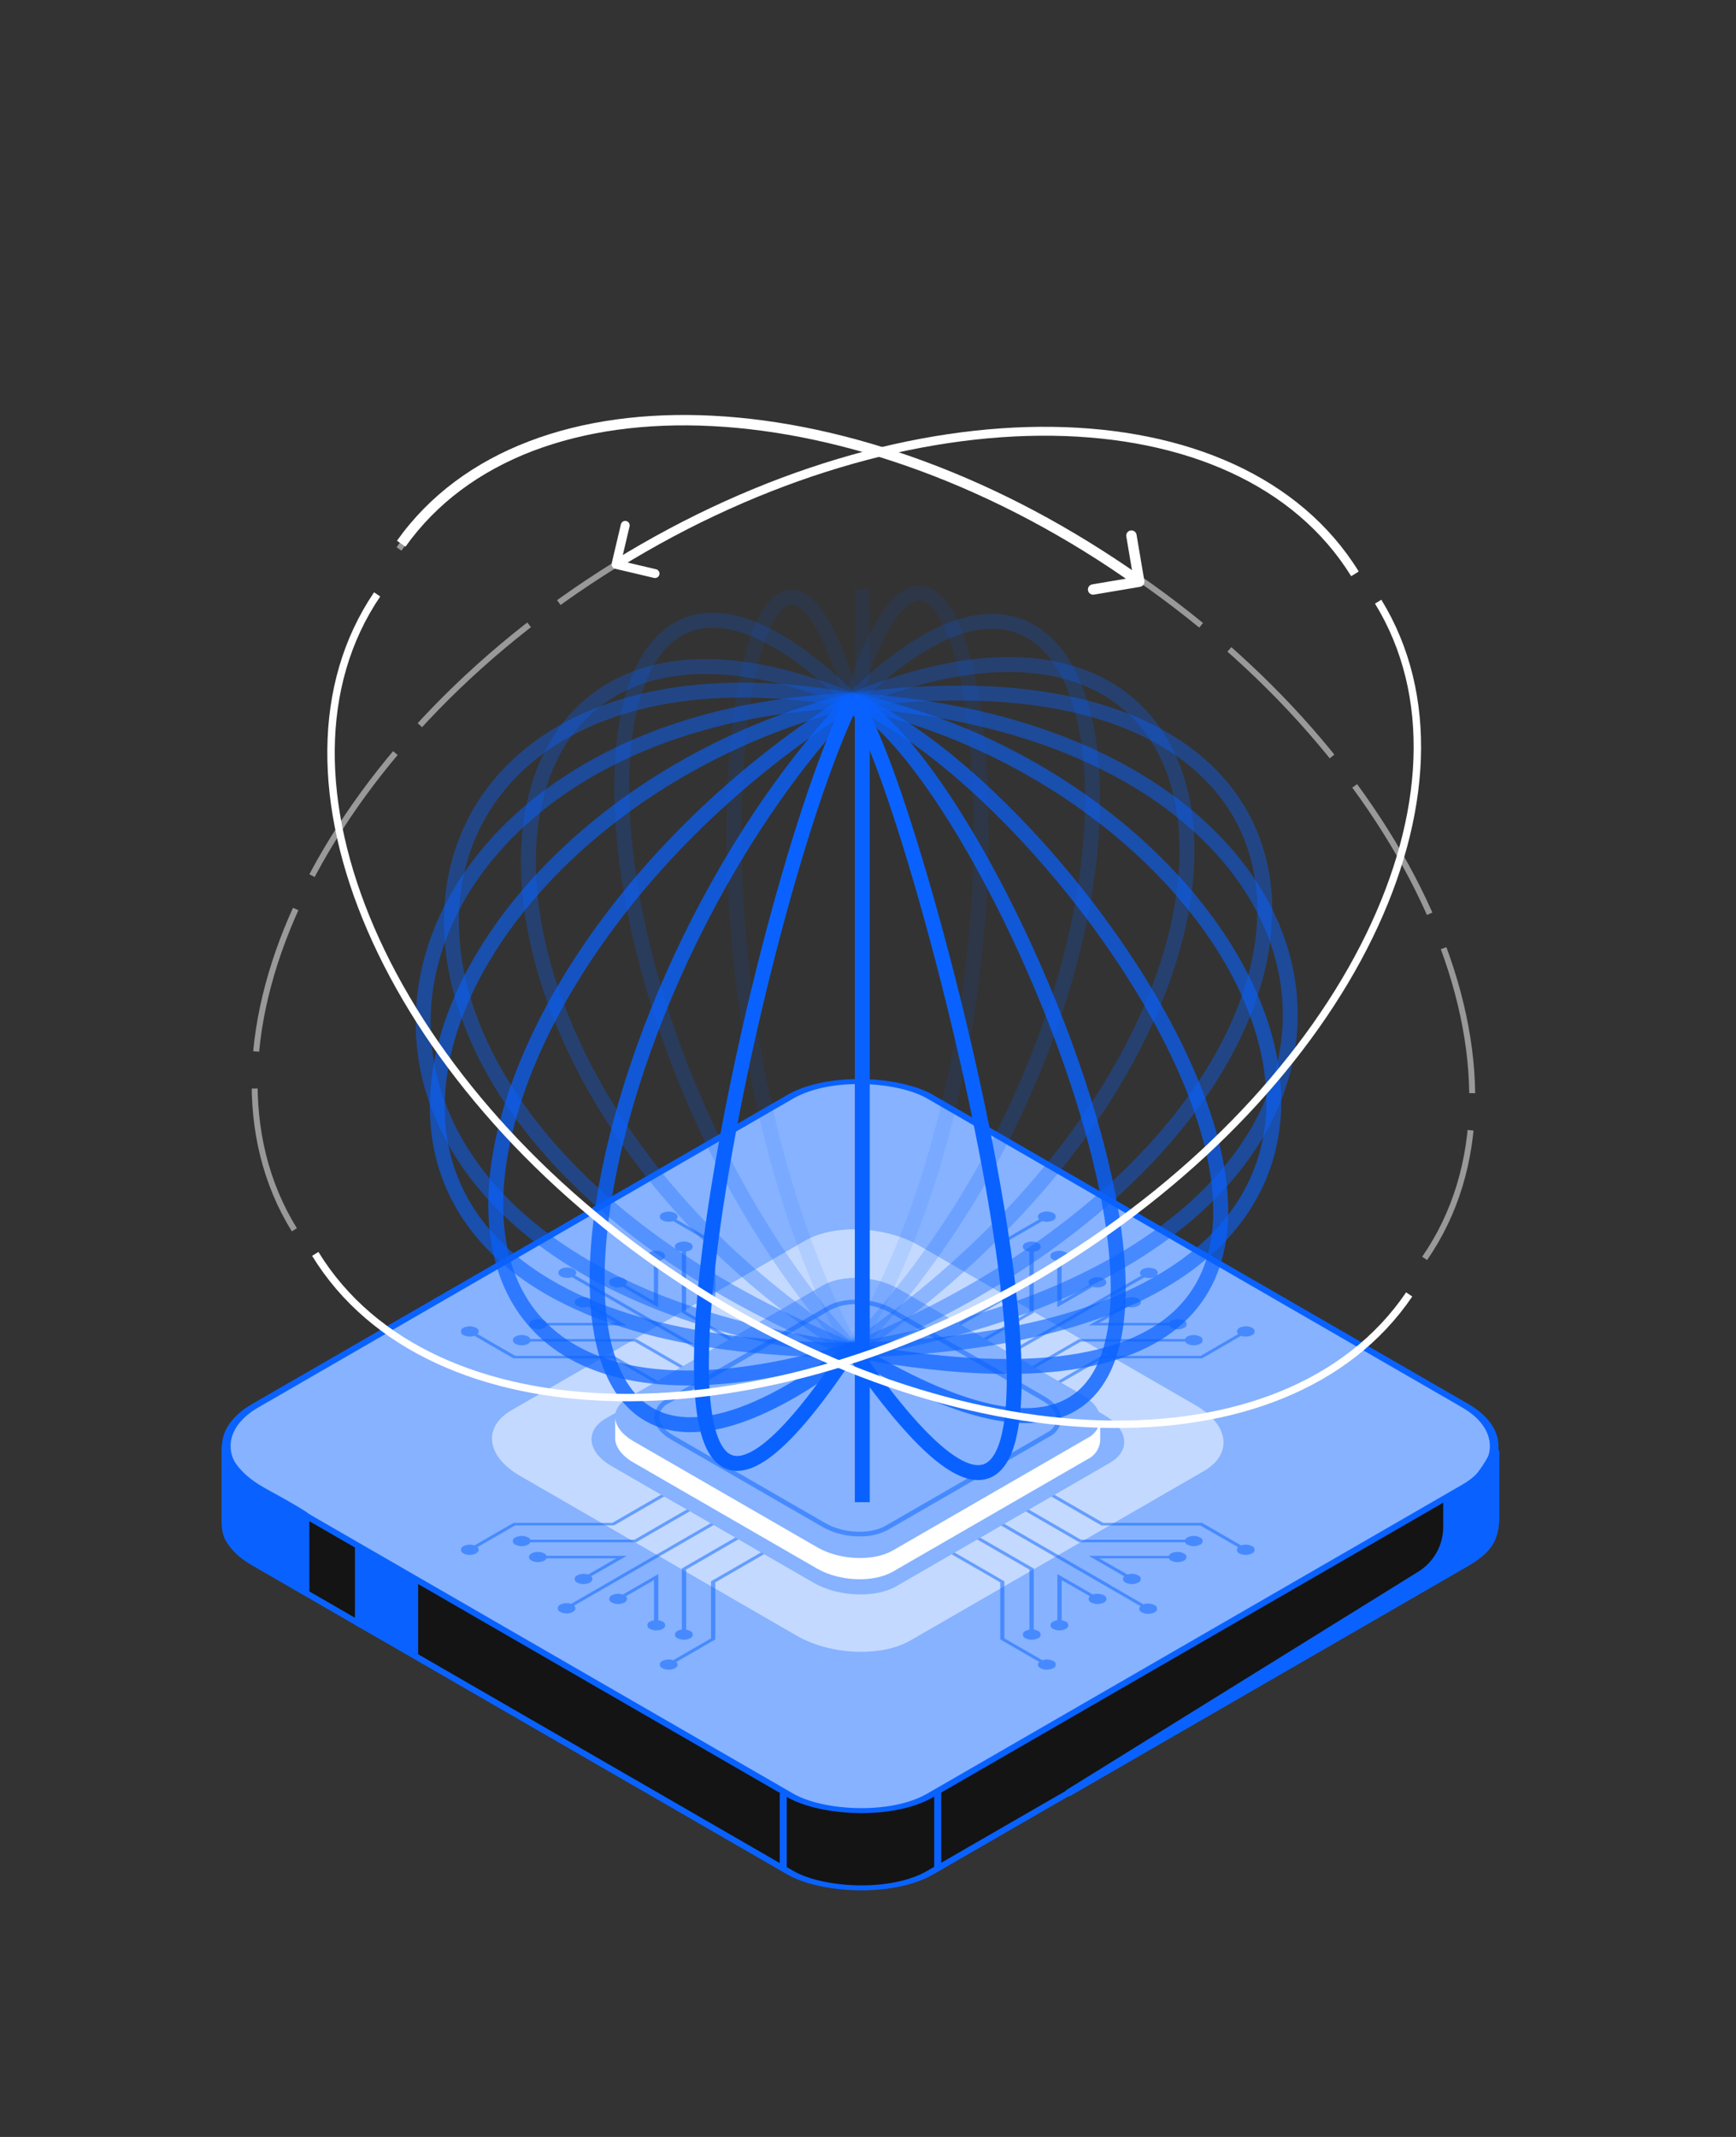<svg width="130" height="160" viewBox="0 0 130 160" fill="none" xmlns="http://www.w3.org/2000/svg">
<rect x="0" y="0" width="130" height="160" fill="#333333" stroke="none"/>
<rect x="0.455" width="58.361" height="58.361" rx="6.046" transform="matrix(0.866 -0.5 0.866 0.5 13.483 114.283)" fill="#141414" stroke="#0962FF" stroke-width="0.526"/>
<rect x="0.455" width="58.361" height="58.361" rx="6.046" transform="matrix(0.866 -0.5 0.866 0.5 13.483 108.5)" fill="#86B2FF" stroke="#0962FF" stroke-width="0.526"/>
<path d="M16.855 113.784V108.251C16.855 108.865 17.433 110.407 19.746 111.669C22.06 112.931 22.813 113.421 22.901 113.509V119.187L18.169 116.401C17.922 116.216 17.476 115.797 17.16 115.271C16.894 114.83 16.855 114.3 16.855 113.784Z" fill="#0962FF" stroke="#0962FF" stroke-width="0.526"/>
<path d="M111.861 108.251V114.298" stroke="#0962FF" stroke-width="0.526"/>
<path d="M58.653 134.277V139.798" stroke="#0962FF" stroke-width="0.526"/>
<path d="M70.22 134.014V139.797" stroke="#0962FF" stroke-width="0.526"/>
<path d="M108.339 114.323V112.195C108.339 112.195 109.725 111.531 110.442 110.88C111.04 110.337 111.674 109.183 111.917 108.717C111.942 108.667 112.019 108.686 112.019 108.742V113.383C112.019 114.161 111.937 114.972 111.494 115.612C110.929 116.428 110.01 116.913 109.151 117.409L79.947 134.277L106.35 117.897C107.587 117.13 108.339 115.778 108.339 114.323Z" fill="#0962FF" stroke="#0962FF" stroke-width="0.526"/>
<path d="M26.844 121.501V115.98L31.05 118.609V123.867L26.844 121.501Z" fill="#0962FF" stroke="#0962FF" stroke-width="0.526"/>
<g clip-path="url(#clip0_1237_7882)">
<path opacity="0.5" d="M90.151 110.145L68.182 122.825C66 124.087 62.187 123.929 59.667 122.474L38.932 110.497C36.412 109.042 36.12 106.842 38.32 105.577L60.285 92.893C62.468 91.635 66.281 91.793 68.801 93.245L89.536 105.218C92.059 106.684 92.333 108.877 90.151 110.145Z" fill="white"/>
<path opacity="0.5" d="M85.232 118.496C85.289 118.476 85.338 118.439 85.373 118.391C85.407 118.342 85.426 118.283 85.426 118.223C85.426 118.163 85.407 118.105 85.373 118.056C85.338 118.007 85.289 117.971 85.232 117.951C85.108 117.888 84.973 117.851 84.834 117.84C84.695 117.83 84.556 117.847 84.424 117.891L82.315 116.679H87.534C87.571 116.752 87.63 116.813 87.703 116.851C87.849 116.925 88.011 116.963 88.175 116.963C88.34 116.963 88.501 116.925 88.648 116.851C88.705 116.831 88.754 116.795 88.789 116.746C88.823 116.697 88.842 116.639 88.842 116.579C88.842 116.519 88.823 116.46 88.789 116.411C88.754 116.363 88.705 116.326 88.648 116.306C88.501 116.233 88.34 116.194 88.175 116.194C88.011 116.194 87.849 116.233 87.703 116.306C87.624 116.346 87.562 116.412 87.527 116.493H81.538L84.192 118.025C84.034 118.172 84.065 118.376 84.29 118.496C84.436 118.569 84.598 118.607 84.761 118.607C84.925 118.607 85.086 118.569 85.232 118.496ZM88.919 115.656C89.065 115.73 89.227 115.768 89.391 115.768C89.555 115.768 89.717 115.73 89.864 115.656C89.921 115.637 89.97 115.6 90.005 115.551C90.039 115.502 90.058 115.444 90.058 115.384C90.058 115.324 90.039 115.265 90.005 115.217C89.97 115.168 89.921 115.131 89.864 115.111C89.717 115.038 89.555 114.999 89.391 114.999C89.227 114.999 89.065 115.038 88.919 115.111C88.847 115.151 88.788 115.211 88.75 115.284H80.948L74.2 111.386L73.972 111.52L80.814 115.47H88.74C88.777 115.55 88.84 115.616 88.919 115.656ZM92.714 115.842C92.563 115.99 92.595 116.194 92.813 116.31C92.959 116.383 93.121 116.422 93.285 116.422C93.45 116.422 93.611 116.383 93.758 116.31C93.815 116.29 93.864 116.253 93.899 116.205C93.933 116.156 93.952 116.097 93.952 116.037C93.952 115.978 93.933 115.919 93.899 115.87C93.864 115.821 93.815 115.785 93.758 115.765C93.632 115.701 93.495 115.664 93.354 115.654C93.214 115.644 93.073 115.663 92.939 115.709L90.019 114.022H82.614L76.123 110.283L75.894 110.416L82.48 114.215H89.882L92.714 115.842ZM79.18 121.314C79.069 121.328 78.962 121.363 78.864 121.416C78.807 121.436 78.758 121.473 78.723 121.521C78.689 121.57 78.67 121.629 78.67 121.689C78.67 121.749 78.689 121.807 78.723 121.856C78.758 121.905 78.807 121.941 78.864 121.961C79.01 122.034 79.171 122.072 79.335 122.072C79.498 122.072 79.66 122.034 79.806 121.961C79.862 121.941 79.912 121.905 79.946 121.856C79.981 121.807 80 121.749 80 121.689C80 121.629 79.981 121.57 79.946 121.521C79.912 121.473 79.862 121.436 79.806 121.416C79.712 121.365 79.609 121.332 79.504 121.318V118.306L81.612 119.518C81.461 119.666 81.493 119.87 81.714 119.986C81.861 120.059 82.023 120.098 82.187 120.098C82.351 120.098 82.513 120.059 82.659 119.986C82.716 119.966 82.765 119.93 82.8 119.881C82.835 119.832 82.854 119.773 82.854 119.714C82.854 119.654 82.835 119.595 82.8 119.546C82.765 119.497 82.716 119.461 82.659 119.441C82.403 119.315 82.108 119.295 81.837 119.385L79.184 117.856L79.18 121.314ZM78.868 124.906C78.924 124.886 78.973 124.85 79.008 124.801C79.043 124.752 79.061 124.694 79.061 124.634C79.061 124.574 79.043 124.515 79.008 124.466C78.973 124.418 78.924 124.381 78.868 124.361C78.743 124.299 78.608 124.262 78.469 124.252C78.33 124.243 78.191 124.261 78.059 124.305L75.213 122.671V118.397L68.641 114.595L68.412 114.728L74.903 118.475V122.748L77.824 124.435C77.666 124.583 77.697 124.787 77.919 124.906C78.065 124.98 78.227 125.018 78.391 125.018C78.555 125.018 78.717 124.98 78.864 124.906H78.868ZM76.79 122.116C76.734 122.135 76.685 122.172 76.65 122.221C76.615 122.27 76.596 122.328 76.596 122.388C76.596 122.448 76.615 122.506 76.65 122.555C76.685 122.604 76.734 122.641 76.79 122.66C76.937 122.734 77.099 122.772 77.263 122.772C77.427 122.772 77.589 122.734 77.736 122.66C77.793 122.641 77.842 122.604 77.876 122.555C77.911 122.506 77.93 122.448 77.93 122.388C77.93 122.328 77.911 122.27 77.876 122.221C77.842 122.172 77.793 122.135 77.736 122.116C77.636 122.06 77.526 122.024 77.412 122.01V117.441L70.566 113.491L70.338 113.625L77.089 117.519V122.024C76.984 122.036 76.881 122.067 76.787 122.116H76.79ZM83.116 118.661L72.366 112.454L72.137 112.585L85.404 120.256C85.253 120.404 85.288 120.608 85.506 120.724C85.653 120.797 85.815 120.836 85.979 120.836C86.143 120.836 86.305 120.797 86.452 120.724C86.508 120.703 86.556 120.666 86.591 120.617C86.625 120.568 86.644 120.51 86.644 120.45C86.644 120.39 86.625 120.331 86.591 120.282C86.556 120.233 86.508 120.196 86.452 120.176C86.325 120.112 86.187 120.075 86.046 120.066C85.904 120.057 85.763 120.076 85.629 120.123L83.099 118.661" fill="#0962FF"/>
<path opacity="0.5" d="M43.23 97.23C43.173 97.25 43.124 97.286 43.09 97.335C43.055 97.384 43.036 97.442 43.036 97.502C43.036 97.562 43.055 97.621 43.09 97.67C43.124 97.719 43.173 97.755 43.23 97.775C43.355 97.838 43.491 97.876 43.63 97.886C43.769 97.897 43.909 97.879 44.042 97.835L46.151 99.051H40.932C40.895 98.975 40.834 98.913 40.759 98.875C40.613 98.802 40.452 98.764 40.288 98.764C40.125 98.764 39.964 98.802 39.818 98.875C39.761 98.894 39.712 98.931 39.677 98.98C39.642 99.029 39.623 99.087 39.623 99.147C39.623 99.207 39.642 99.266 39.677 99.314C39.712 99.363 39.761 99.4 39.818 99.42C39.964 99.493 40.125 99.531 40.288 99.531C40.452 99.531 40.613 99.493 40.759 99.42C40.837 99.381 40.9 99.316 40.935 99.237H46.931L44.284 97.704C44.443 97.557 44.411 97.353 44.19 97.23C44.041 97.154 43.877 97.115 43.71 97.115C43.543 97.115 43.379 97.154 43.23 97.23ZM39.547 100.07C39.4 99.996 39.238 99.958 39.074 99.958C38.91 99.958 38.748 99.996 38.602 100.07C38.545 100.09 38.497 100.127 38.462 100.177C38.428 100.226 38.41 100.284 38.41 100.344C38.41 100.404 38.428 100.462 38.462 100.511C38.497 100.56 38.545 100.598 38.602 100.618C38.748 100.692 38.91 100.73 39.074 100.73C39.238 100.73 39.4 100.692 39.547 100.618C39.62 100.579 39.679 100.517 39.716 100.442H47.518L54.265 104.336L54.494 104.206L47.651 100.256H39.716C39.681 100.178 39.623 100.113 39.55 100.07H39.547ZM35.755 99.883C35.906 99.736 35.874 99.532 35.653 99.416C35.506 99.343 35.344 99.304 35.18 99.304C35.016 99.304 34.854 99.343 34.708 99.416C34.651 99.436 34.603 99.474 34.568 99.523C34.534 99.572 34.516 99.63 34.516 99.69C34.516 99.75 34.534 99.808 34.568 99.858C34.603 99.907 34.651 99.944 34.708 99.964C34.834 100.027 34.972 100.064 35.114 100.073C35.255 100.082 35.396 100.063 35.53 100.017L38.45 101.704H45.855L52.346 105.45L52.575 105.32L45.989 101.518H38.587L35.755 99.883ZM49.285 94.415C49.397 94.401 49.506 94.367 49.605 94.313C49.661 94.293 49.71 94.255 49.744 94.206C49.779 94.157 49.797 94.099 49.797 94.039C49.797 93.979 49.779 93.921 49.744 93.872C49.71 93.823 49.661 93.785 49.605 93.765C49.459 93.691 49.297 93.653 49.133 93.653C48.968 93.653 48.806 93.691 48.66 93.765C48.604 93.785 48.555 93.823 48.521 93.872C48.486 93.921 48.468 93.979 48.468 94.039C48.468 94.099 48.486 94.157 48.521 94.206C48.555 94.255 48.604 94.293 48.66 94.313C48.754 94.363 48.856 94.396 48.962 94.412V97.423L46.853 96.207C47.001 96.06 46.969 95.856 46.752 95.74C46.605 95.666 46.443 95.628 46.279 95.628C46.115 95.628 45.953 95.666 45.806 95.74C45.749 95.76 45.7 95.796 45.666 95.845C45.631 95.894 45.612 95.952 45.612 96.012C45.612 96.072 45.631 96.131 45.666 96.18C45.7 96.228 45.749 96.265 45.806 96.285C45.932 96.348 46.069 96.386 46.21 96.396C46.35 96.406 46.492 96.387 46.625 96.341L49.278 97.873L49.285 94.415ZM49.602 90.82C49.545 90.839 49.496 90.876 49.461 90.925C49.426 90.974 49.408 91.032 49.408 91.092C49.408 91.152 49.426 91.211 49.461 91.259C49.496 91.308 49.545 91.345 49.602 91.365C49.726 91.427 49.861 91.465 50 91.475C50.139 91.485 50.278 91.468 50.41 91.424L53.221 93.058V97.332L59.829 101.145L60.057 101.015L53.566 97.269V92.981L50.645 91.305C50.8 91.157 50.772 90.953 50.547 90.83C50.402 90.756 50.241 90.716 50.077 90.714C49.914 90.712 49.752 90.748 49.605 90.82H49.602ZM51.679 93.614C51.735 93.594 51.785 93.557 51.819 93.509C51.854 93.46 51.873 93.401 51.873 93.341C51.873 93.281 51.854 93.223 51.819 93.174C51.785 93.125 51.735 93.089 51.679 93.069C51.532 92.995 51.37 92.957 51.206 92.957C51.042 92.957 50.88 92.995 50.733 93.069C50.677 93.089 50.627 93.125 50.593 93.174C50.558 93.223 50.539 93.281 50.539 93.341C50.539 93.401 50.558 93.46 50.593 93.509C50.627 93.557 50.677 93.594 50.733 93.614C50.833 93.669 50.943 93.704 51.057 93.716V98.284L57.899 102.235L58.128 102.105L51.38 98.207V93.712C51.486 93.697 51.588 93.664 51.682 93.614H51.679ZM42.011 95.019C41.954 95.039 41.905 95.076 41.87 95.125C41.835 95.174 41.816 95.232 41.816 95.292C41.816 95.352 41.835 95.41 41.87 95.459C41.905 95.508 41.954 95.545 42.011 95.564C42.136 95.628 42.274 95.666 42.414 95.675C42.555 95.685 42.696 95.666 42.829 95.621L56.114 103.289L56.342 103.155L43.058 95.487C43.206 95.339 43.174 95.135 42.956 95.019C42.811 94.944 42.65 94.904 42.487 94.901C42.323 94.899 42.161 94.935 42.014 95.005L42.011 95.019Z" fill="#0962FF"/>
<path opacity="0.5" d="M82.653 95.74C82.506 95.666 82.344 95.628 82.18 95.628C82.016 95.628 81.854 95.666 81.707 95.74C81.486 95.866 81.454 96.059 81.605 96.207L79.497 97.423V94.411C79.603 94.397 79.705 94.364 79.799 94.313C79.857 94.294 79.907 94.257 79.943 94.208C79.979 94.159 79.998 94.1 79.998 94.039C79.998 93.978 79.979 93.918 79.943 93.869C79.907 93.82 79.857 93.783 79.799 93.765C79.653 93.692 79.491 93.654 79.328 93.654C79.164 93.654 79.003 93.692 78.857 93.765C78.799 93.783 78.749 93.82 78.713 93.869C78.677 93.918 78.658 93.978 78.658 94.039C78.658 94.1 78.677 94.159 78.713 94.208C78.749 94.257 78.799 94.294 78.857 94.313C78.955 94.367 79.062 94.401 79.173 94.415V97.873L81.83 96.341C81.963 96.386 82.105 96.405 82.245 96.395C82.386 96.386 82.523 96.348 82.649 96.284C82.706 96.265 82.755 96.229 82.79 96.18C82.825 96.132 82.844 96.073 82.845 96.013C82.845 95.953 82.827 95.895 82.792 95.846C82.758 95.797 82.709 95.76 82.653 95.74ZM77.732 93.614C77.789 93.594 77.838 93.557 77.873 93.508C77.908 93.46 77.926 93.401 77.926 93.341C77.926 93.281 77.908 93.223 77.873 93.174C77.838 93.125 77.789 93.088 77.732 93.069C77.586 92.995 77.424 92.957 77.26 92.957C77.096 92.957 76.934 92.995 76.787 93.069C76.73 93.088 76.681 93.125 76.646 93.174C76.612 93.223 76.593 93.281 76.593 93.341C76.593 93.401 76.612 93.46 76.646 93.508C76.681 93.557 76.73 93.594 76.787 93.614C76.88 93.664 76.981 93.697 77.086 93.712V98.214L70.335 102.111L70.563 102.241L77.409 98.291V93.722C77.523 93.708 77.633 93.671 77.732 93.614ZM78.056 91.424C78.188 91.468 78.327 91.485 78.466 91.475C78.605 91.465 78.74 91.427 78.864 91.364C78.921 91.345 78.97 91.308 79.004 91.259C79.039 91.21 79.058 91.152 79.058 91.092C79.058 91.032 79.039 90.974 79.004 90.925C78.97 90.876 78.921 90.839 78.864 90.82C78.717 90.746 78.555 90.708 78.391 90.708C78.227 90.708 78.065 90.746 77.919 90.82C77.697 90.95 77.666 91.146 77.824 91.294L74.903 92.981V97.254L68.412 101.001L68.641 101.131L75.213 97.332V93.062L78.056 91.424ZM87.545 99.237C87.581 99.315 87.643 99.379 87.72 99.419C87.867 99.493 88.029 99.531 88.193 99.531C88.357 99.531 88.519 99.493 88.666 99.419C88.722 99.4 88.772 99.363 88.806 99.314C88.841 99.265 88.86 99.207 88.86 99.147C88.86 99.087 88.841 99.029 88.806 98.98C88.772 98.931 88.722 98.894 88.666 98.875C88.519 98.801 88.357 98.763 88.193 98.763C88.029 98.763 87.867 98.801 87.72 98.875C87.647 98.914 87.588 98.976 87.552 99.05H82.319L84.427 97.834C84.559 97.878 84.699 97.895 84.837 97.885C84.976 97.875 85.112 97.837 85.236 97.775C85.499 97.627 85.499 97.381 85.236 97.23C85.089 97.157 84.928 97.119 84.765 97.119C84.601 97.119 84.44 97.157 84.294 97.23C84.069 97.36 84.041 97.557 84.195 97.704L81.538 99.237H87.545ZM93.769 99.416C93.622 99.342 93.46 99.304 93.296 99.304C93.132 99.304 92.97 99.342 92.823 99.416C92.605 99.542 92.574 99.736 92.725 99.883L89.913 101.517H82.48L75.894 105.32L76.123 105.45L82.614 101.704H90.015L92.936 100.017C93.069 100.063 93.21 100.082 93.35 100.073C93.491 100.064 93.629 100.027 93.754 99.964C93.812 99.945 93.863 99.909 93.899 99.859C93.934 99.81 93.954 99.751 93.954 99.69C93.954 99.629 93.934 99.57 93.899 99.52C93.863 99.471 93.812 99.435 93.754 99.416H93.769ZM88.919 100.618C89.065 100.691 89.226 100.729 89.39 100.729C89.553 100.729 89.714 100.691 89.861 100.618C89.918 100.599 89.969 100.562 90.005 100.513C90.041 100.464 90.06 100.404 90.06 100.344C90.06 100.283 90.041 100.223 90.005 100.174C89.969 100.125 89.918 100.088 89.861 100.069C89.714 99.996 89.553 99.959 89.39 99.959C89.226 99.959 89.065 99.996 88.919 100.069C88.839 100.111 88.776 100.178 88.74 100.259H80.814L73.972 104.209L74.2 104.339L80.948 100.442H88.746C88.784 100.517 88.844 100.578 88.919 100.618ZM86.508 95.033C86.361 94.96 86.199 94.921 86.035 94.921C85.871 94.921 85.709 94.96 85.562 95.033C85.338 95.163 85.309 95.36 85.468 95.508L72.183 103.176L72.412 103.31L85.696 95.638C85.828 95.683 85.968 95.701 86.108 95.691C86.247 95.681 86.383 95.644 86.508 95.582C86.564 95.561 86.613 95.524 86.647 95.475C86.681 95.426 86.7 95.367 86.7 95.307C86.7 95.248 86.681 95.189 86.647 95.14C86.613 95.091 86.564 95.054 86.508 95.033Z" fill="#0962FF"/>
<path opacity="0.5" d="M45.817 119.986C45.964 120.059 46.126 120.098 46.29 120.098C46.454 120.098 46.616 120.059 46.763 119.986C46.98 119.859 47.012 119.67 46.864 119.518L48.973 118.306V121.318C48.867 121.333 48.765 121.366 48.671 121.416C48.614 121.436 48.565 121.473 48.53 121.521C48.495 121.57 48.477 121.629 48.477 121.689C48.477 121.748 48.495 121.807 48.53 121.856C48.565 121.905 48.614 121.941 48.671 121.961C48.818 122.034 48.979 122.073 49.144 122.073C49.308 122.073 49.469 122.034 49.616 121.961C49.673 121.941 49.722 121.905 49.757 121.856C49.792 121.807 49.81 121.748 49.81 121.689C49.81 121.629 49.792 121.57 49.757 121.521C49.722 121.473 49.673 121.436 49.616 121.416C49.517 121.362 49.408 121.328 49.296 121.314V117.856L46.643 119.388C46.51 119.342 46.369 119.323 46.228 119.332C46.088 119.341 45.95 119.378 45.824 119.441C45.767 119.46 45.718 119.496 45.682 119.544C45.647 119.593 45.627 119.651 45.627 119.711C45.626 119.771 45.644 119.83 45.678 119.879C45.712 119.928 45.761 119.966 45.817 119.986ZM50.737 122.116C50.681 122.135 50.632 122.172 50.597 122.221C50.562 122.27 50.543 122.328 50.543 122.388C50.543 122.448 50.562 122.506 50.597 122.555C50.632 122.604 50.681 122.641 50.737 122.66C50.884 122.734 51.046 122.772 51.21 122.772C51.374 122.772 51.536 122.734 51.683 122.66C51.739 122.641 51.788 122.604 51.823 122.555C51.858 122.506 51.877 122.448 51.877 122.388C51.877 122.328 51.858 122.27 51.823 122.221C51.788 122.172 51.739 122.135 51.683 122.116C51.59 122.066 51.489 122.032 51.384 122.017V117.512L58.132 113.618L57.903 113.484L51.061 117.434V122.003C50.946 122.018 50.836 122.057 50.737 122.116ZM50.414 124.305C50.282 124.26 50.142 124.242 50.002 124.252C49.863 124.261 49.727 124.299 49.602 124.361C49.545 124.381 49.496 124.418 49.462 124.466C49.427 124.515 49.408 124.574 49.408 124.634C49.408 124.694 49.427 124.752 49.462 124.801C49.496 124.85 49.545 124.886 49.602 124.906C49.749 124.98 49.911 125.018 50.075 125.018C50.239 125.018 50.401 124.98 50.547 124.906C50.773 124.779 50.801 124.583 50.646 124.435L53.566 122.748V118.475L60.058 114.728L59.829 114.595L53.243 118.397V122.671L50.414 124.305ZM40.925 116.492C40.892 116.411 40.829 116.344 40.749 116.306C40.603 116.233 40.442 116.195 40.278 116.195C40.115 116.195 39.954 116.233 39.807 116.306C39.544 116.457 39.544 116.703 39.807 116.851C39.954 116.924 40.115 116.962 40.278 116.962C40.442 116.962 40.603 116.924 40.749 116.851C40.824 116.814 40.884 116.753 40.922 116.679H46.148L44.039 117.891C43.771 117.804 43.48 117.826 43.227 117.951C43.17 117.971 43.121 118.007 43.087 118.056C43.052 118.105 43.033 118.163 43.033 118.223C43.033 118.283 43.052 118.342 43.087 118.391C43.121 118.439 43.17 118.476 43.227 118.496C43.374 118.569 43.536 118.608 43.7 118.608C43.864 118.608 44.026 118.569 44.172 118.496C44.394 118.369 44.425 118.172 44.267 118.025L46.924 116.492H40.925ZM34.701 116.31C34.848 116.383 35.01 116.422 35.174 116.422C35.338 116.422 35.5 116.383 35.646 116.31C35.868 116.183 35.9 115.99 35.748 115.842L38.578 114.208H45.989L52.575 110.406L52.347 110.272L45.856 114.022H38.455L35.534 115.709C35.4 115.662 35.258 115.644 35.117 115.653C34.976 115.663 34.838 115.701 34.712 115.765C34.655 115.785 34.606 115.821 34.571 115.87C34.536 115.919 34.518 115.977 34.518 116.037C34.518 116.097 34.536 116.156 34.571 116.205C34.606 116.253 34.655 116.29 34.712 116.31H34.701ZM39.54 115.111C39.394 115.038 39.232 114.999 39.068 114.999C38.904 114.999 38.742 115.038 38.595 115.111C38.538 115.131 38.489 115.168 38.455 115.216C38.42 115.265 38.401 115.324 38.401 115.384C38.401 115.444 38.42 115.502 38.455 115.551C38.489 115.6 38.538 115.636 38.595 115.656C38.742 115.73 38.904 115.768 39.068 115.768C39.232 115.768 39.394 115.73 39.54 115.656C39.619 115.615 39.682 115.55 39.72 115.47H47.645L54.487 111.52L54.259 111.386L47.511 115.284H39.716C39.68 115.21 39.623 115.15 39.551 115.111H39.54ZM41.951 120.692C42.098 120.766 42.26 120.804 42.424 120.804C42.588 120.804 42.75 120.766 42.897 120.692C43.118 120.566 43.15 120.369 42.992 120.218L56.276 112.549L56.048 112.419L42.77 120.088C42.638 120.044 42.499 120.027 42.36 120.037C42.221 120.047 42.086 120.085 41.962 120.147C41.905 120.167 41.856 120.204 41.821 120.253C41.786 120.301 41.768 120.36 41.768 120.42C41.768 120.48 41.786 120.538 41.821 120.587C41.856 120.636 41.905 120.673 41.962 120.692H41.951Z" fill="#0962FF"/>
<path d="M83.111 109.527L67.128 118.763C65.539 119.68 62.763 119.564 60.928 118.506L45.816 109.783C43.978 108.729 43.782 107.12 45.37 106.202L61.368 96.966C62.96 96.046 65.736 96.162 67.57 97.223L82.683 105.946C84.499 107.004 84.7 108.606 83.111 109.527Z" fill="#86B2FF"/>
<path d="M81.419 107.682L66.855 116.092C65.407 116.925 62.88 116.823 61.208 115.856L47.449 107.914C45.776 106.951 45.596 105.492 47.041 104.656L61.608 96.246C63.056 95.409 65.583 95.515 67.252 96.481L81.008 104.42C82.684 105.387 82.867 106.845 81.419 107.682Z" fill="#86B2FF"/>
<path d="M81.417 107.682L66.854 116.092C65.406 116.925 62.879 116.823 61.206 115.856L47.447 107.914C46.512 107.376 46.041 106.68 46.066 106.03V107.608C46.034 108.265 46.505 108.965 47.447 109.509L61.199 117.452C62.872 118.415 65.399 118.506 66.847 117.684L81.41 109.274C81.679 109.151 81.91 108.959 82.082 108.719C82.253 108.478 82.359 108.197 82.387 107.903V106.325C82.355 106.615 82.249 106.892 82.079 107.13C81.909 107.367 81.681 107.557 81.417 107.682Z" fill="white"/>
<path opacity="0.5" d="M64.374 115.034C63.419 115.042 62.478 114.808 61.64 114.352L50.236 107.77C49.452 107.316 49.002 106.715 49.002 106.086C49.019 105.805 49.111 105.533 49.269 105.3C49.428 105.067 49.646 104.881 49.902 104.761L61.974 97.792C63.221 97.089 65.4 97.16 66.831 97.986L78.235 104.568C79.019 105.021 79.468 105.622 79.468 106.248C79.452 106.529 79.359 106.801 79.201 107.034C79.043 107.267 78.824 107.454 78.569 107.573L66.493 114.545C65.84 114.886 65.111 115.054 64.374 115.034ZM64.096 97.648C63.42 97.629 62.75 97.783 62.149 98.094L50.077 105.067C49.877 105.157 49.704 105.299 49.576 105.478C49.449 105.657 49.372 105.867 49.353 106.086C49.353 106.575 49.74 107.077 50.408 107.464L61.812 114.046C63.148 114.82 65.165 114.904 66.314 114.24L78.389 107.271C78.59 107.18 78.763 107.037 78.891 106.858C79.018 106.678 79.095 106.467 79.113 106.248C79.113 105.763 78.727 105.26 78.059 104.874L66.655 98.288C65.87 97.861 64.99 97.641 64.096 97.648Z" fill="#0962FF"/>
</g>
<path opacity="0.1" d="M63.81 52.444C56.232 26.318 48.45 72.453 63.811 101.08" stroke="#0962FF" stroke-width="1.117"/>
<path opacity="0.1" d="M63.811 52.443C72.352 25.206 80.412 73.843 63.811 101.08" stroke="#0962FF" stroke-width="1.117"/>
<line opacity="0.08" x1="64.572" y1="44.105" x2="64.572" y2="52.999" stroke="#0962FF" stroke-width="1.117"/>
<path opacity="0.2" d="M63.809 52.444C41.223 30.209 40.389 74.955 63.81 101.08" stroke="#0962FF" stroke-width="1.117"/>
<path opacity="0.2" d="M63.812 52.443C85.692 30.765 89.86 73.565 63.811 101.08" stroke="#0962FF" stroke-width="1.117"/>
<path opacity="0.3" d="M63.812 52.444C32.609 39.38 30.385 79.957 63.813 101.08" stroke="#0962FF" stroke-width="1.117"/>
<path opacity="0.3" d="M63.812 52.444C95.419 39.381 99.032 76.9 63.811 101.08" stroke="#0962FF" stroke-width="1.117"/>
<path opacity="0.4" d="M63.812 52.444C26.772 45.773 20.936 83.848 63.812 101.081" stroke="#0962FF" stroke-width="1.117"/>
<path opacity="0.4" d="M63.81 52.444C105.979 46.885 104.034 84.682 63.81 101.08" stroke="#0962FF" stroke-width="1.117"/>
<path opacity="0.5" d="M63.81 52.444C25.104 53.833 17.044 94.965 63.81 101.081" stroke="#0962FF" stroke-width="1.117"/>
<path opacity="0.5" d="M63.811 52.444C104.59 54.944 110.426 93.576 63.811 101.081" stroke="#0962FF" stroke-width="1.117"/>
<path opacity="0.6" d="M63.81 52.444C30.384 60.781 15.099 101.081 63.81 101.081" stroke="#0962FF" stroke-width="1.117"/>
<path opacity="0.6" d="M63.811 52.444C96.252 59.391 114.595 99.968 63.811 101.081" stroke="#0962FF" stroke-width="1.117"/>
<path opacity="0.7" d="M63.808 52.444C31.496 72.731 25.104 112.752 63.808 101.081" stroke="#0962FF" stroke-width="1.117"/>
<path opacity="0.7" d="M63.812 52.445C81.8 59.947 115.706 110.807 63.811 101.081" stroke="#0962FF" stroke-width="1.117"/>
<path opacity="0.8" d="M63.804 52.443C41.501 76.067 35.386 122.758 63.804 101.08" stroke="#0962FF" stroke-width="1.117"/>
<path opacity="0.8" d="M63.811 52.445C75.963 58.835 101.811 124.147 63.811 101.081" stroke="#0962FF" stroke-width="1.117"/>
<path d="M63.818 52.443C55.968 68.284 42.905 132.763 63.818 100.801" stroke="#0962FF" stroke-width="1.117"/>
<path d="M63.813 52.444C68.738 57.724 88.47 136.654 63.812 101.081" stroke="#0962FF" stroke-width="1.117"/>
<line x1="64.572" y1="52.999" x2="64.572" y2="112.474" stroke="#0962FF" stroke-width="1.117"/>
<path d="M105.527 96.918C96.32 110.495 71.554 109.768 50.213 95.294C28.871 80.821 19.035 58.081 28.242 44.504" stroke="white" stroke-width="0.556"/>
<path d="M23.608 93.883C32.187 107.866 56.959 108.27 78.939 94.785C100.919 81.3 111.783 59.033 103.204 45.05" stroke="white" stroke-width="0.556"/>
<path opacity="0.5" d="M22.042 92.078C13.414 78.126 24.199 55.82 46.131 42.258C68.063 28.695 92.837 29.011 101.465 42.964" stroke="white" stroke-width="0.445" stroke-dasharray="11.12 2.78"/>
<path d="M45.806 42.181C45.764 42.36 45.875 42.54 46.054 42.582L48.976 43.271C49.155 43.313 49.335 43.202 49.377 43.023C49.419 42.844 49.308 42.664 49.129 42.622L46.532 42.01L47.145 39.413C47.187 39.233 47.076 39.054 46.896 39.012C46.717 38.969 46.538 39.08 46.495 39.26L45.806 42.181ZM46.306 42.541C57.227 35.788 68.842 32.499 78.783 32.626C88.728 32.753 96.948 36.294 101.181 43.139L101.748 42.788C97.354 35.681 88.873 32.088 78.791 31.959C68.705 31.83 56.967 35.165 45.956 41.974L46.306 42.541Z" fill="white"/>
<path d="M85.694 43.489C85.73 43.701 85.587 43.902 85.375 43.938L81.922 44.521C81.71 44.557 81.509 44.414 81.474 44.203C81.438 43.991 81.581 43.79 81.792 43.754L84.862 43.235L84.343 40.166C84.307 39.954 84.45 39.754 84.662 39.718C84.874 39.682 85.075 39.825 85.11 40.036L85.694 43.489ZM85.085 43.871C74.627 36.437 63.257 32.414 53.341 31.904C43.419 31.393 35.011 34.396 30.362 40.935L29.728 40.484C34.584 33.653 43.3 30.608 53.381 31.127C63.466 31.646 74.976 35.73 85.536 43.237L85.085 43.871Z" fill="white"/>
<path opacity="0.5" d="M29.882 41.1C39.213 27.608 63.971 28.562 85.179 43.23C106.387 57.899 116.015 80.727 106.684 94.219" stroke="white" stroke-width="0.445" stroke-dasharray="11.12 2.78"/>
<defs>
<clipPath id="clip0_1237_7882">
<rect width="59.432" height="34.315" fill="white" transform="translate(34.519 90.707)"/>
</clipPath>
</defs>
</svg>
